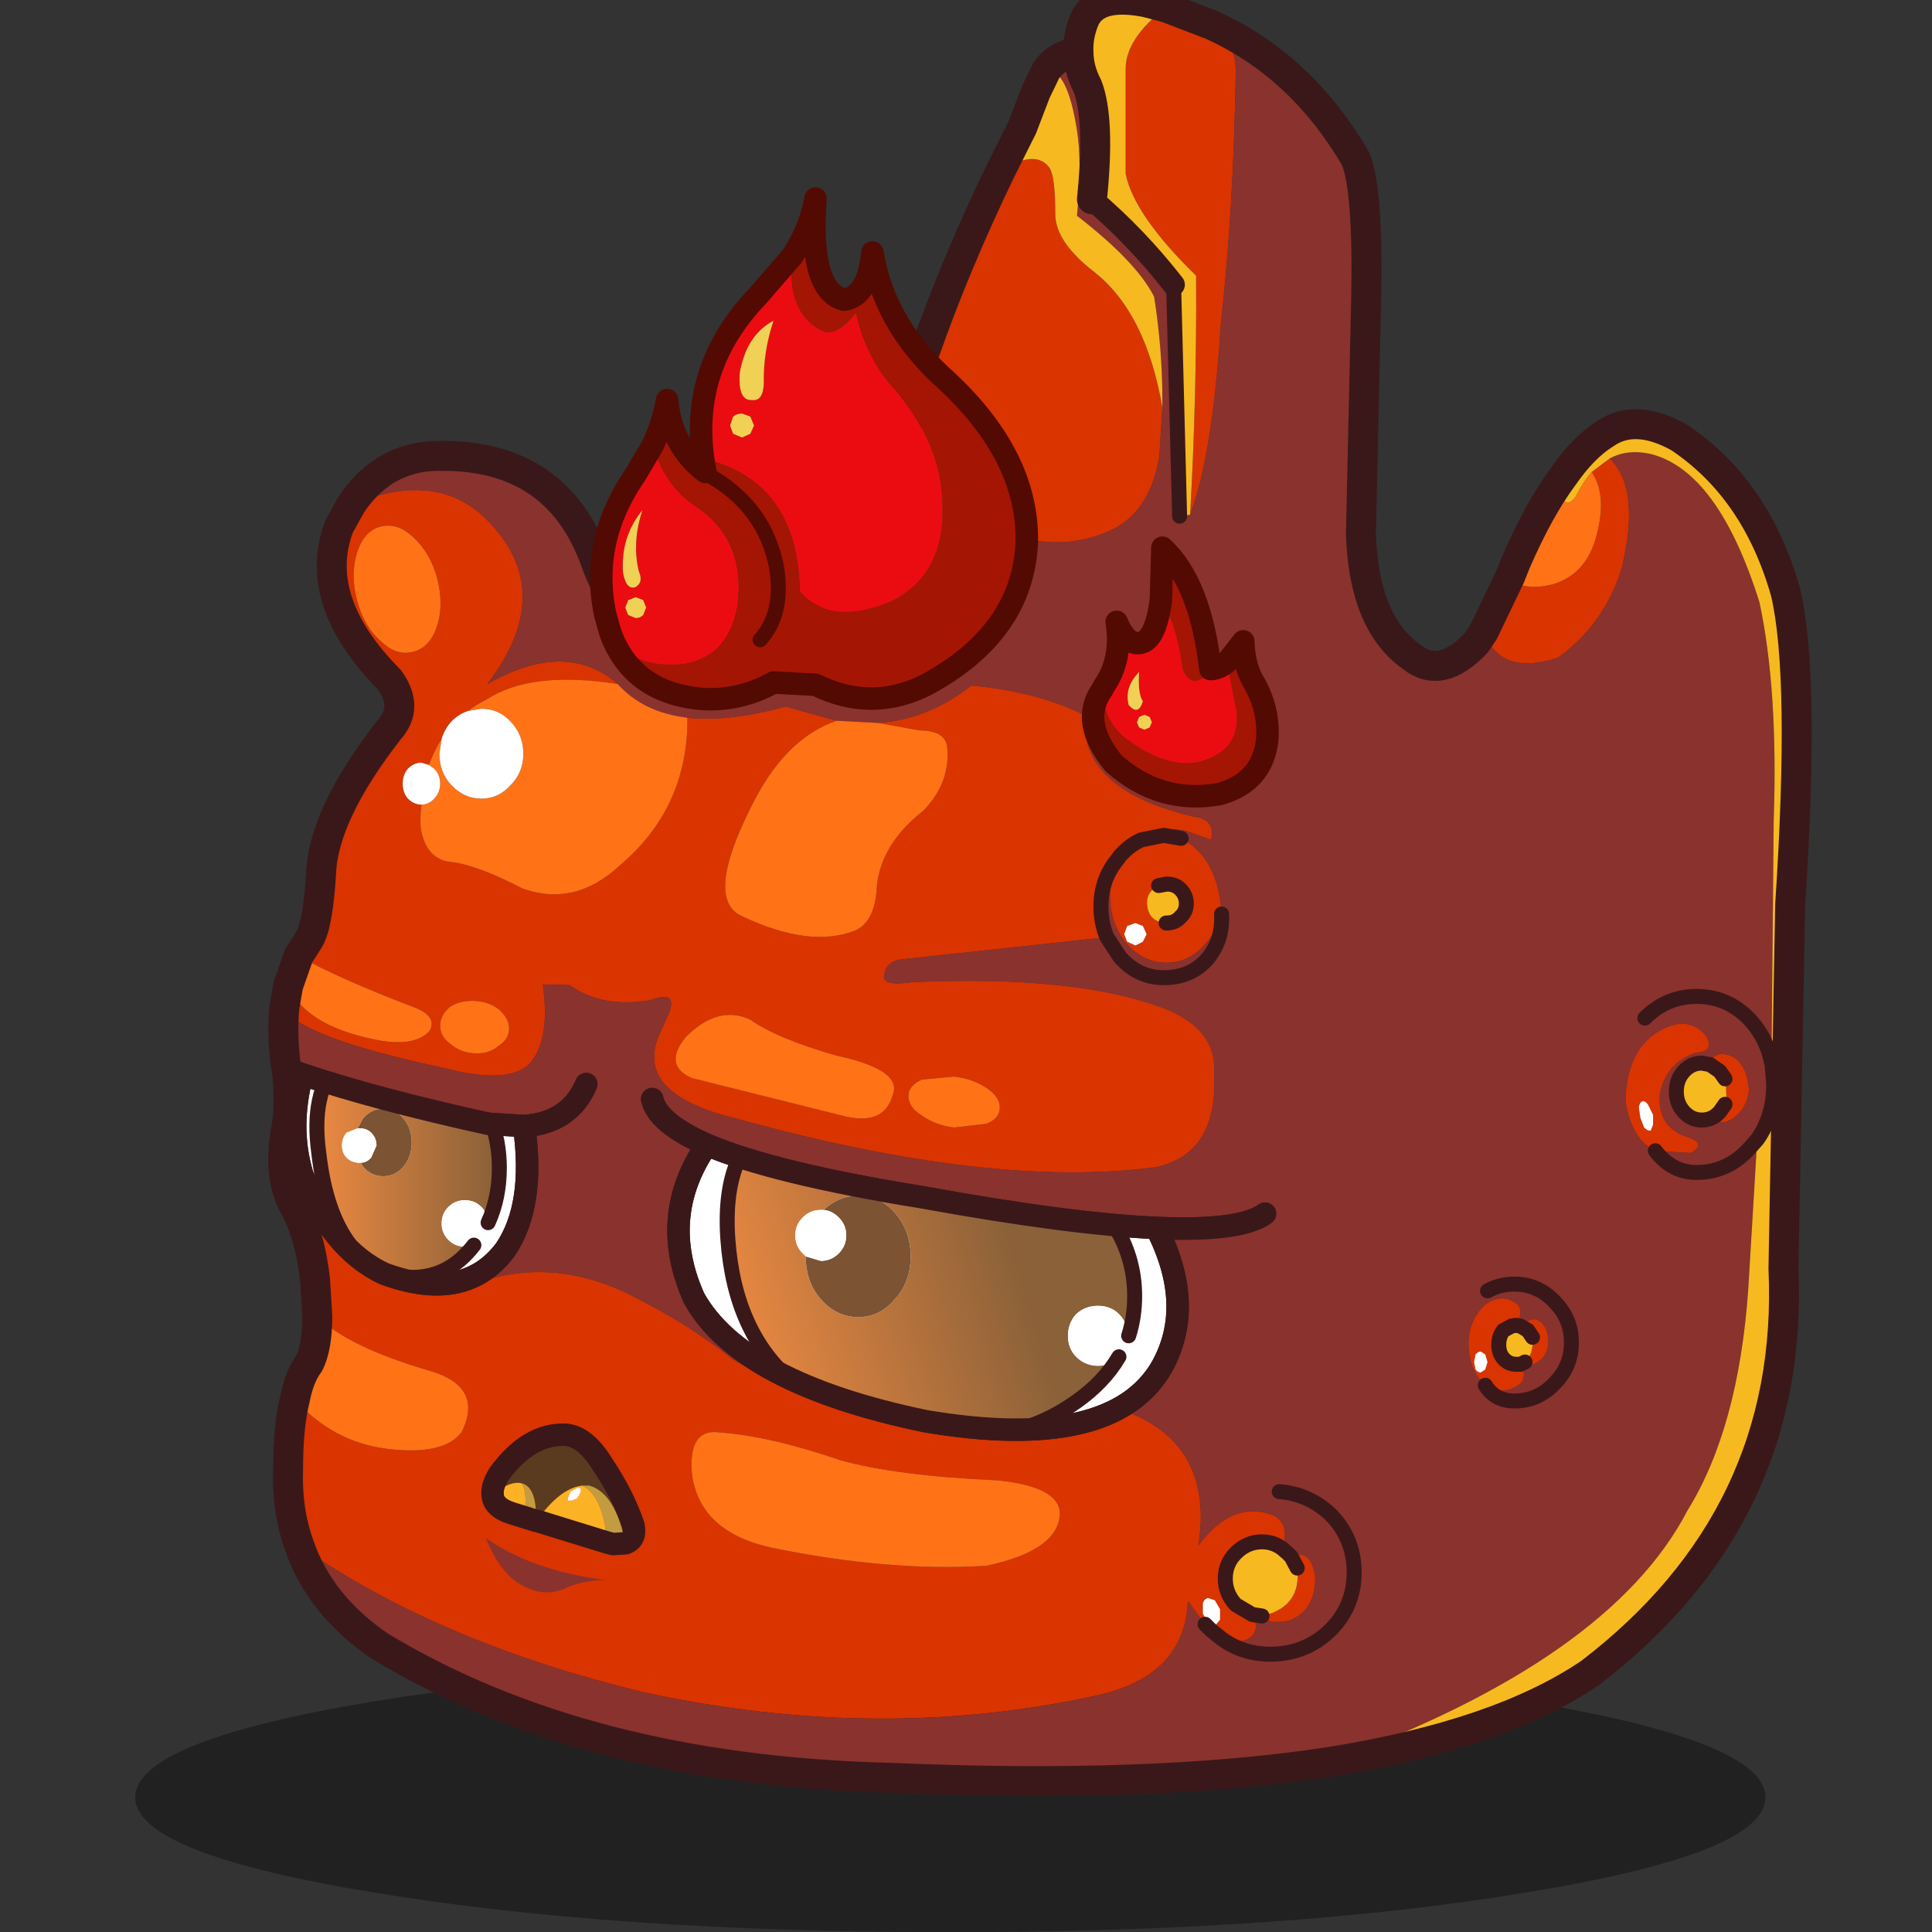<svg xmlns:ffdec="https://www.free-decompiler.com/flash" xmlns:xlink="http://www.w3.org/1999/xlink" ffdec:objectType="frame" height="90" width="90" xmlns="http://www.w3.org/2000/svg"><rect width="100%" height="100%" fill="#333333" stroke="none"/><use ffdec:characterId="10" height="129.95" transform="matrix(.698 0 0 .698 4.59 -.698)" width="114.35" xlink:href="#a"/><use ffdec:characterId="11" height="62.55" transform="scale(1.647 1.439)" width="54.65" xlink:href="#b"/><defs><g id="a" transform="translate(2.45 1)"><use ffdec:characterId="1" height="18" transform="translate(0 110.95)" width="108.8" xlink:href="#c"/><use ffdec:characterId="2" height="120.85" transform="translate(8.85 -1)" width="103.05" xlink:href="#d"/><use ffdec:characterId="3" height="25.55" transform="translate(9.45 70.6)" width="66.7" xlink:href="#e"/><clipPath id="f" transform="translate(10.2 71.35)"><path d="M27.1 15.3q-2.45-5.45.85-10.25 4.45 1.9 14.35 3.5 9.9 1.8 15.65 2.05 2.65 5.2.35 9.3-3.3 5.7-15.75 3.6-12.3-2.55-15.45-8.2M15.75 3.8q.75 5.3-1.25 8.25-2.7 3.6-8.1 1.6Q2.9 12 .95 7.05 0 3.9.95.35q4.9 1.65 12.4 3.3l2.4.15" fill="#fff" fill-rule="evenodd"/></clipPath><g clip-path="url(#f)"><use ffdec:characterId="5" height="27.4" transform="translate(11.6 69.1)" width="55.6" xlink:href="#g"/></g><use ffdec:characterId="6" height="25.55" transform="translate(9.45 70.6)" width="66.7" xlink:href="#h"/><use ffdec:characterId="7" height="18.1" transform="translate(63.2 35.8)" width="13.1" xlink:href="#i"/><use ffdec:characterId="8" height="34.9" transform="translate(30.35 12.5)" width="29.9" xlink:href="#j"/></g><g id="d"><path d="M61.95 1.65q1.6 1 1.65 3.05-.15 9.4-1 16.95-.55 8.75-2.05 12.7.45-7.9.4-15.95-4.15-4.05-4.7-6.8v-7q0-2.05 2.7-4.1l3 1.15M58.7 27.2l-.2 3.25q-.65 3.95-3.6 5.1-4.8 1.9-9.45-1.8-2.75-2.65-3.5-6.75l.85-3.4q2.1-6 5.1-12.2 2.4-1.5 3.3-.15.35.65.35 2.95-.05 1.9 2.6 3.95 3.45 2.7 4.55 9.05M4.55 33.7q6.05-2.55 9.5 1.45 4.1 4.6-.4 10.5 5.25-3 8.7 0-5.75-.9-8.7 1-.7.35-1.3.8-.6.2-1.1.7-.45.5-.65 1.15-.5.8-.85 1.75l-.5-.15q-.5 0-.9.4-.35.4-.35 1t.35 1q.4.4.9.4-.1.75-.05 1.55.35 2.2 2.2 2.3 1.7.25 4.6 1.75 3.5 1.25 6.5-1.55 4.55-3.85 4.5-9.85 2.75.3 6.55-.75l3.4.95q-3.5 1.2-5.75 5.85-3.05 6.1-.55 7.2 4.55 2.15 7.55.95 1.35-.6 1.45-3 .3-2.8 3.1-5 1.75-1.8 1.6-4.05 0-1.3-1.85-1.3l-2.75-.5q3.35-.25 6.2-2.5 4.4.4 7.6 2-.45 4.95 7.25 6.75l.35.05q1.1.35.8 1.5l-1.4-.5-.3-.1q-1.75-.35-2.95.6l1.5-.3 1.15.2.35.2q2.15 1.35 2.35 4.85-.25 1.05-1 1.9-1.1 1.35-2.65 1.35-1.6 0-2.7-1.3l-.05-.05q-1.05-1.3-1.05-3.2 0-1.35.55-2.4-1.15 1.35-1.15 3.2 0 1.1.4 2.05l-13.9 1.5q-.9.25-.95 1-.2.8 1.8.5 11.1-.5 17 1.8 3.4 1.4 3.2 4.25.3 5.4-3.9 6.3-11.05 1.45-28-3.25-6.8-1.65-5.15-5.55l.65-1.45q.65-1.6-1.2-.9-3.25.55-5.4-1l-1.8-.05q.5 3.5-.75 5.15-1.35 1.6-5.75.45Q1 69.2.1 67.25l.25-1.45Q1.5 68.4 6 69.35q2.75.6 3.8-.55.5-.9-.85-1.5-5.25-2-7.9-3.5l.7-1.1q.6-1 .8-4.4.15-3.95 4.55-9.6 1.35-1.5 0-3.35-5.2-5.25-3.35-10.2l.8-1.45M.35 74.4Q5.4 87.7 11.95 86q5.45-2.35 11 .3 4.15 2.05 7.05 4.4 7.95 4.75 21.25 2.9 5.05-.3 7.95 2.35 2.65 2.55 1.9 7.2 2.3-3.1 5.05-2 1.1.6.55 2.2-.6-.45-1.35-.45-1 0-1.75.75-.7.7-.7 1.7t.7 1.75l1.1.65q.6 1.1-.3 1.65-.75.3-1.7 0l-.75-.6-.4-.4-1.15-1.55q-.2 5-6.05 6.3-14.5 3.2-30.25-.2-13.8-3.35-23-9.8-.85-2.35-.75-5.1 0-2.85.45-4.65 2.55 2.85 6.2 3.3 3.8.45 4.95-1.15 1.45-3-2.1-4.05-5.5-1.6-7.55-3.65l-.15-2.45q-.35-3.1-1.5-5.1-1-2-.4-5.1l.1-.8m66.95 29.5q1.3-.6 1.6 1.3.05 2.25-1.7 2.95-1.4.3-1.85-.3 2.65-.6 2.35-3.2l-.4-.75m12.85-61.75 1.75-3.65q.75 1 2.85.5 2.15-.65 2.85-3 .85-2.9-.25-4.5l1.2-.9q2.1 2 .8 7.35-1.15 3.7-4.25 5.95-3.9 1.25-4.95-1.75M8.7 35.85q-1.05-1-2.2-.7-1.1.3-1.55 1.75-.45 1.45 0 3.15.45 1.75 1.6 2.75 1.05 1 2.15.7 1.15-.3 1.6-1.75.45-1.4 0-3.15-.45-1.7-1.6-2.75m18.6 36.1 10 2.5q2.8.75 3.4-1.35.7-1.7-3.75-2.65-4-1.15-5.75-2.4-2.15-1-4.3 1.15-1.55 1.9.4 2.75m1.85 23.65q-2.1-.3-1.85 2.75.5 3.9 5.35 4.95 7.8 1.6 14.3 1.2 4.7-1 4.9-3.35.15-1.9-4.1-2.35-6.8-.3-10.55-1.35-4.65-1.6-8.05-1.85M14.4 67.35q-.65-.5-1.6-.55-.95-.05-1.65.4-.65.55-.65 1.25t.65 1.2q.7.6 1.65.65.95.05 1.6-.5.7-.45.7-1.15t-.7-1.3m76.35 6.15q-.2.05-.25.4l.1.7.25.65q.25.25.45.2l.15-.4v-.65l-.35-.7q-.2-.25-.35-.2m4.5-2.45q.2-.8.95-.7 1.45.2 1.65 2.35-.1 1.3-1.15 2-1 .55-.9-.4l.1-.1.35-.5.05-.2.05-.05-.05-1.3-.05-.15-.35-.5-.65-.45M91.6 76.8q-1.6-.75-2-3.35.1-3.6 2.55-4.8 1.75-.85 2.85.5.55 1.05-.65 1.1-2.05.65-2.45 2.8-.15 2.25 1.9 2.85 1.25.45.15 1.05l-2.35-.15M82 88.5l-.55.3q-.3.4-.3.95 0 .55.3.9.35.4.85.4h.3q.75 1.3-.95 1.75-.85.1-1.4-.35-.6-.5-.95-1.5-.6-2.4.9-3.85 1.2-.9 2.25 0 .45.75-.45 1.4m.9 2.4q.6-.55.5-1.65l-.3-.45-.5-.3q1.1-1 1.7.2.4 1-.15 1.85-.7.8-1.25.35M57.3 56.05q-.8.35-1.45 1.1l-.1.15.1-.15q.65-.75 1.45-1.1m.1 5.75-.5-.2-.55.2-.2.55.2.5.55.25.5-.25.25-.5-.25-.55m1.55-.2H59q.55 0 .9-.4.4-.35.4-.9t-.4-.95Q59.55 59 59 59l-.55.1-.25.15q-.65.45-.5 1.3.15.85.95 1l.3.05m-11.1 12.3q0-.7-.9-1.3-.9-.6-2.15-.75l-2.15.2q-.9.4-.9 1.1 0 .75.9 1.3.9.65 2.15.8l2.15-.25q.9-.35.9-1.1m32.55 17-.15-.5-.3-.2q-.2 0-.35.2l-.1.5.1.5q.15.2.35.2l.3-.2.15-.5m-17.85 17.2v-.7l-.35-.6-.45-.15q-.25.05-.35.35v.7l.35.6.5.15.3-.35" fill="#da3400" fill-rule="evenodd" transform="translate(1 1)"/><path d="M60.55 34.35q1.5-3.95 2.05-12.7.85-7.55 1-16.95-.05-2.05-1.65-3.05 6 2.7 9.65 8.95.85 2.1.7 9.4l-.35 15.65q.2 5.95 3.4 8.2 1.95 1.55 4.3-.95l.5-.75q1.05 3 4.95 1.75 3.1-2.25 4.25-5.95 1.3-5.35-.8-7.35 1.2-.65 2.75-.3 4.5 1.15 7.25 9.9 1.25 5.85.95 14.55l-.15 16.15.05.25.1 1.2q0 2.15-1.1 3.7l-.6 10q-.65 9.25-4.05 14.75-5.2 10-23.95 16.8-11.8 1.8-29.25 1.05-20.4-.5-34.1-8.8-4-2.75-5.35-6.7 9.2 6.45 23 9.8 15.75 3.4 30.25.2 5.85-1.3 6.05-6.3l1.15 1.55.4.4.75.6q.95.3 1.7 0 .9-.55.3-1.65l.65.1q.45.6 1.85.3 1.75-.7 1.7-2.95-.3-1.9-1.6-1.3l-.25-.25-.35-.3q.55-1.6-.55-2.2-2.75-1.1-5.05 2 .75-4.65-1.9-7.2-2.9-2.65-7.95-2.35-13.3 1.85-21.25-2.9-2.9-2.35-7.05-4.4-5.55-2.65-11-.3Q5.4 87.7.35 74.4q.1-2.1-.2-3.65-.2-1.9-.05-3.5.9 1.95 10.75 4.05 4.4 1.15 5.75-.45 1.25-1.65.75-5.15l1.8.05q2.15 1.55 5.4 1 1.85-.7 1.2.9l-.65 1.45q-1.65 3.9 5.15 5.55 16.95 4.7 28 3.25 4.2-.9 3.9-6.3.2-2.85-3.2-4.25-5.9-2.3-17-1.8-2 .3-1.8-.5.05-.75.95-1l13.9-1.5.85 1.3q1.2 1.4 2.95 1.4 1.8 0 2.9-1.25 1.05-1.25.95-3 .1 1.75-.95 3-1.1 1.25-2.9 1.25-1.75 0-2.95-1.4l-.85-1.3q-.4-.95-.4-2.05 0-1.85 1.15-3.2-.55 1.05-.55 2.4 0 1.9 1.05 3.2l.05.05q1.1 1.3 2.7 1.3 1.55 0 2.65-1.35.75-.85 1-1.9-.2-3.5-2.35-4.85l-.35-.2-1.15-.2-1.5.3q1.2-.95 2.95-.6l.3.1 1.4.5q.3-1.15-.8-1.5l-.35-.05q-7.7-1.8-7.25-6.75-3.2-1.6-7.6-2-2.85 2.25-6.2 2.5l-2.8-.15-3.4-.95q-3.8 1.05-6.55.75-2.95-.35-4.65-2.25-3.45-3-8.7 0 4.5-5.9.4-10.5-3.45-4-9.5-1.45 1.95-2.95 5.2-3.25 8.5-.45 11.15 7.1 2.15 6 8.35 4.4 6.65-1.75 11.15-5.2.45-4.95 1.55-9.75.75 4.1 3.5 6.75 4.65 3.7 9.45 1.8 2.95-1.15 3.6-5.1l.2-3.25v-.5q0-3.4-.55-6.9-1.2-2.35-5.15-5.4.35-3.5 0-5.7-.65-4.15-2.05-4 .75-1.05 2.15-1.25 0 1.15.6 2.3.85 2.2.3 7.55 3 2.55 5.45 5.7l.4 15.45.7-.1m5.95 65.2q1.95.15 3.4 1.5 1.6 1.6 1.6 3.9 0 2.25-1.6 3.85-1.65 1.6-4 1.6-1.8 0-3.2-1 1.4 1 3.2 1 2.35 0 4-1.6 1.6-1.6 1.6-3.85 0-2.3-1.6-3.9-1.45-1.35-3.4-1.5m28.75-28.5-.55-.1q-.7 0-1.2.55t-.5 1.35q0 .8.5 1.35t1.2.55q.65 0 1.1-.45-.1.95.9.4 1.05-.7 1.15-2-.2-2.15-1.65-2.35-.75-.1-.95.7M91.6 76.8l2.35.15q1.1-.6-.15-1.05-2.05-.6-1.9-2.85.4-2.15 2.45-2.8 1.2-.05.65-1.1-1.1-1.35-2.85-.5-2.45 1.2-2.55 4.8.4 2.6 2 3.35 1.1 1.45 2.75 1.45 2.15 0 3.65-1.75l.4-.45-.4.45q-1.5 1.75-3.65 1.75-1.65 0-2.75-1.45m7.75-5.9q-.3-1.55-1.35-2.75-1.5-1.65-3.65-1.65-2 0-3.45 1.45 1.45-1.45 3.45-1.45 2.15 0 3.65 1.65 1.05 1.2 1.35 2.75M82 88.5q.9-.65.45-1.4-1.05-.9-2.25 0-1.5 1.45-.9 3.85.35 1 .95 1.5.55.45 1.4.35 1.7-.45.95-1.75l.3-.15q.55.45 1.25-.35.55-.85.15-1.85-.6-1.2-1.7-.2l-.3-.05-.3.05m-1.75 3.95q.65 1.05 1.95 1.05 1.55 0 2.65-1.15Q86 91.2 86 89.6t-1.15-2.75q-1.1-1.15-2.65-1.15-1 0-1.8.45.8-.45 1.8-.45 1.55 0 2.65 1.15Q86 88 86 89.6t-1.15 2.75q-1.1 1.15-2.65 1.15-1.3 0-1.95-1.05" fill="#8a322e" fill-rule="evenodd" transform="translate(1 1)"/><path d="M22.35 45.65q1.7 1.9 4.65 2.25.05 6-4.5 9.85-3 2.8-6.5 1.55-2.9-1.5-4.6-1.75-1.85-.1-2.2-2.3-.05-.8.05-1.55.5 0 .85-.4.4-.4.4-1t-.4-1l-.35-.25q.35-.95.85-1.75l-.15 1q0 1.25.8 2.1.85.9 2 .9t1.95-.9q.85-.85.85-2.1t-.85-2.15q-.8-.85-1.95-.85l-.9.15q.6-.45 1.3-.8 2.95-1.9 8.7-1m14.6 2.45 2.8.15 2.75.5q1.85 0 1.85 1.3.15 2.25-1.6 4.05-2.8 2.2-3.1 5-.1 2.4-1.45 3-3 1.2-7.55-.95-2.5-1.1.55-7.2 2.25-4.65 5.75-5.85m44.95-9.6.4-1q1.55-3.55 3.15-5.7-.2 2.55.8 1.4.5-1 1.1-1.7 1.1 1.6.25 4.5-.7 2.35-2.85 3-2.1.5-2.85-.5M.8 93.4q.3-1.55.95-2.4.55-1.1.55-3.15 2.05 2.05 7.55 3.65 3.55 1.05 2.1 4.05Q10.8 97.15 7 96.7q-3.65-.45-6.2-3.3m7.9-57.55q1.15 1.05 1.6 2.75.45 1.75 0 3.15-.45 1.45-1.6 1.75-1.1.3-2.15-.7-1.15-1-1.6-2.75-.45-1.7 0-3.15t1.55-1.75q1.15-.3 2.2.7m18.6 36.1q-1.95-.85-.4-2.75 2.15-2.15 4.3-1.15 1.75 1.25 5.75 2.4 4.45.95 3.75 2.65-.6 2.1-3.4 1.35l-10-2.5M1.05 63.8q2.65 1.5 7.9 3.5 1.35.6.85 1.5-1.05 1.15-3.8.55Q1.5 68.4.35 65.8l.7-2m13.35 3.55q.7.6.7 1.3 0 .7-.7 1.15-.65.55-1.6.5-.95-.05-1.65-.65-.65-.5-.65-1.2t.65-1.25q.7-.45 1.65-.4.95.05 1.6.55M29.15 95.6q3.4.25 8.05 1.85 3.75 1.05 10.55 1.35 4.25.45 4.1 2.35-.2 2.35-4.9 3.35-6.5.4-14.3-1.2-4.85-1.05-5.35-4.95-.25-3.05 1.85-2.75m18.7-21.7q0 .75-.9 1.1l-2.15.25q-1.25-.15-2.15-.8-.9-.55-.9-1.3 0-.7.9-1.1l2.15-.2q1.25.15 2.15.75.9.6.9 1.3" fill="#ff7216" fill-rule="evenodd" transform="translate(1 1)"/><path d="M58.95.5q-2.7 2.05-2.7 4.1v7q.55 2.75 4.7 6.8.05 8.05-.4 15.95l-.7.1-.4-15.45Q57 15.85 54 13.3q.55-5.35-.3-7.55-.6-1.15-.6-2.3-.05-1.05.4-2.15.8-1.8 4.1-1.15l1.35.35m-8 4.2q1.4-.15 2.05 4 .35 2.2 0 5.7 3.95 3.05 5.15 5.4.55 3.5.55 6.9v.5q-1.1-6.35-4.55-9.05-2.65-2.05-2.6-3.95 0-2.3-.35-2.95-.9-1.35-3.3.15l1.45-2.9.9-2.35.7-1.45m15.75 98.65.35.3.25.25.4.75q.3 2.6-2.35 3.2l-.65-.1-1.1-.65q-.7-.75-.7-1.75t.7-1.7q.75-.75 1.75-.75.75 0 1.35.45M85.45 31.8q1.35-1.95 2.8-2.85 2-1.4 4.95.25 5.15 3.45 7.1 10.35 1.3 5.6.3 20.8l-.45 24.3q.75 16.55-12.9 27-6.1 4.15-17.45 5.95 18.75-6.8 23.95-16.8 3.4-5.5 4.05-14.75l.6-10q1.1-1.55 1.1-3.7l-.1-1.2-.05-.25.15-16.15q.3-8.7-.95-14.55-2.75-8.75-7.25-9.9-1.55-.35-2.75.3l-1.2.9q-.6.7-1.1 1.7-1 1.15-.8-1.4M95.8 74.3q-.45.45-1.1.45-.7 0-1.2-.55t-.5-1.35q0-.8.5-1.35t1.2-.55l.55.1.65.45.35.5.05.15.05 1.3-.05.05-.05.2-.35.5-.1.1M82.6 91.05h-.3q-.5 0-.85-.4-.3-.35-.3-.9t.3-.95l.55-.3.3-.05.3.05.5.3.3.45q.1 1.1-.5 1.65l-.3.15M58.45 59.1 59 59q.55 0 .9.35.4.4.4.95 0 .55-.4.9-.35.4-.9.4h-.05l-.3-.05q-.8-.15-.95-1-.15-.85.5-1.3l.25-.15" fill="#f6b920" fill-rule="evenodd" transform="translate(1 1)"/><path d="m12.35 47.45.9-.15q1.15 0 1.95.85.85.9.85 2.15t-.85 2.1q-.8.9-1.95.9t-2-.9q-.8-.85-.8-2.1l.15-1q.2-.65.65-1.15.5-.5 1.1-.7m-2.6 3.6.35.25q.4.4.4 1t-.4 1q-.35.4-.85.4t-.9-.4q-.35-.4-.35-1t.35-1q.4-.4.9-.4l.5.15m81 22.45q.15-.05.35.2l.35.7v.65l-.15.4q-.2.05-.45-.2l-.25-.65-.1-.7q.05-.35.25-.4M57.4 61.8l.25.55-.25.5-.5.25-.55-.25-.2-.5.2-.55.55-.2.5.2m23 29.1-.15.5-.3.2q-.2 0-.35-.2l-.1-.5.1-.5q.15-.2.35-.2l.3.2.15.5m-17.85 17.2-.3.35-.5-.15-.35-.6v-.7q.1-.3.35-.35l.45.15.35.6v.7" fill="#fff" fill-rule="evenodd" transform="translate(1 1)"/><path d="m62.95 2.65-3-1.15-1.35-.35Q55.3.5 54.5 2.3q-.45 1.1-.4 2.15-1.4.2-2.15 1.25l-.7 1.45-.9 2.35-1.45 2.9q-3 6.2-5.1 12.2l-.85 3.4q-1.1 4.8-1.55 9.75-4.5 3.45-11.15 5.2-6.2 1.6-8.35-4.4-2.65-7.55-11.15-7.1-3.25.3-5.2 3.25l-.8 1.45Q2.9 41.1 8.1 46.35q1.35 1.85 0 3.35-4.4 5.65-4.55 9.6-.2 3.4-.8 4.4l-.7 1.1-.7 2-.25 1.45q-.15 1.6.05 3.5.3 1.55.2 3.65l-.1.8q-.6 3.1.4 5.1 1.15 2 1.5 5.1l.15 2.45q0 2.05-.55 3.15-.65.85-.95 2.4-.45 1.8-.45 4.65-.1 2.75.75 5.1 1.35 3.95 5.35 6.7 13.7 8.3 34.1 8.8 17.45.75 29.25-1.05 11.35-1.8 17.45-5.95 13.65-10.45 12.9-27l.45-24.3q1-15.2-.3-20.8-1.95-6.9-7.1-10.35-2.95-1.65-4.95-.25-1.45.9-2.8 2.85-1.6 2.15-3.15 5.7l-.4 1-1.75 3.65-.5.75q-2.35 2.5-4.3.95-3.2-2.25-3.4-8.2L73.3 21q.15-7.3-.7-9.4-3.65-6.25-9.65-8.95M55 14.3q.55-5.35-.3-7.55-.6-1.15-.6-2.3" fill="none" stroke="#3a1819" stroke-linecap="round" stroke-linejoin="round" stroke-width="2"/><path d="M59.85 34.45 59.45 19M57.3 56.05l1.5-.3 1.15.2m2.7 5.05q.1 1.75-.95 3-1.1 1.25-2.9 1.25-1.75 0-2.95-1.4l-.85-1.3q-.4-.95-.4-2.05 0-1.85 1.15-3.2l.1-.15q.65-.75 1.45-1.1m9.4 47.3.35.3.25.25.4.75m-2.35 3.2-.65-.1-1.1-.65q-.7-.75-.7-1.75t.7-1.7q.75-.75 1.75-.75.75 0 1.35.45m-4 6.05q1.4 1 3.2 1 2.35 0 4-1.6 1.6-1.6 1.6-3.85 0-2.3-1.6-3.9-1.45-1.35-3.4-1.5m32.9-28.4.1 1.2q0 2.15-1.1 3.7l-.4.45q-1.5 1.75-3.65 1.75-1.65 0-2.75-1.45m4.2-2.5q-.45.45-1.1.45-.7 0-1.2-.55t-.5-1.35q0-.8.5-1.35t1.2-.55l.55.1.65.45.35.5m-.45 2.3.1-.1.35-.5m-5.35-5.75q1.45-1.45 3.45-1.45 2.15 0 3.65 1.65 1.05 1.2 1.35 2.75M82.6 91.05h-.3q-.5 0-.85-.4-.3-.35-.3-.9t.3-.95l.55-.3.3-.05.3.05.5.3.3.45m-.8 1.8.3-.15m-2.5-4.75q.8-.45 1.8-.45 1.55 0 2.65 1.15Q86 88 86 89.6t-1.15 2.75q-1.1 1.15-2.65 1.15-1.3 0-1.95-1.05M58.45 59.1 59 59q.55 0 .9.35.4.4.4.95 0 .55-.4.9-.35.4-.9.4h-.05m3.75 47.8-.75-.6-.4-.4" fill="none" stroke="#3a1819" stroke-linecap="round" stroke-linejoin="round" transform="translate(1 1)"/><path d="M60.45 20Q58 16.85 55 14.3" fill="none" stroke="#3a1819" stroke-linecap="round" stroke-linejoin="round" stroke-width="1.5"/><path d="M14 99.7q-.05-.55.45-1.35 1.95-2.65 4.35-2.6 1.35.05 2.55 2 1.4 2.1 2.05 4.05.2.95-.55 1.2-.65-3.35-2.4-3.85H20q-1.5.15-3.05 2.35h-.05q.05-2.25-.95-2.5-.7-.2-1.95.7" fill="#5a3b1f" fill-rule="evenodd" transform="translate(1 1)"/><path d="M18.75 106.05q-1.15.45-2.25 0-1.85-.65-2.95-3.4 3.05 2.15 7.95 2.8-1.7.05-2.75.6" fill="#8a322e" fill-rule="evenodd" transform="translate(1 1)"/><path d="m21.65 102.95-4.7-1.45q1.55-2.2 3.05-2.35 1.4.7 1.65 3.8m-5.55-1.7-.8-.25q-1.3-.4-1.3-1.3 1.25-.9 1.95-.7.4.55.15 2.25m3.55-1.25.25-.45-.05-.25h-.2l-.45.25-.15.35-.05.25h.3l.35-.15" fill="#fbb225" fill-rule="evenodd" transform="translate(1 1)"/><path d="m19.65 100-.35.15H19l.05-.25.15-.35.45-.25h.2l.05.25-.25.45" fill="#fff" fill-rule="evenodd" transform="translate(1 1)"/><path d="m22.85 103-.8.05-.4-.1q-.25-3.1-1.65-3.8h.45q1.75.5 2.4 3.85m-5.95-1.5-.8-.25q.25-1.7-.15-2.25 1 .25.95 2.5" fill="#c39c41" fill-rule="evenodd" transform="translate(1 1)"/><path d="M15 100.7q-.05-.55.45-1.35 1.95-2.65 4.35-2.6 1.35.05 2.55 2 1.4 2.1 2.05 4.05.2.95-.55 1.2l-.8.05-.4-.1-4.7-1.45h-.05l-.8-.25-.8-.25q-1.3-.4-1.3-1.3z" fill="none" stroke="#3a1819" stroke-linecap="round" stroke-linejoin="round" stroke-width="1.5"/></g><g id="e"><path d="M58.3 19.9q-3.3 5.7-15.75 3.6-12.3-2.55-15.45-8.2-2.45-5.45.85-10.25 4.45 1.9 14.35 3.5 9.9 1.8 15.65 2.05 2.65 5.2.35 9.3M15.75 3.8q.75 5.3-1.25 8.25-2.7 3.6-8.1 1.6Q2.9 12 .95 7.05 0 3.9.95.35q4.9 1.65 12.4 3.3l2.4.15" fill="#fff" fill-rule="evenodd" transform="translate(.75 .75)"/><path d="M59.05 20.65q2.3-4.1-.35-9.3-5.75-.25-15.65-2.05-9.9-1.6-14.35-3.5-3.3 4.8-.85 10.25Q31 21.7 43.3 24.25q12.45 2.1 15.75-3.6m-.35-9.3q5.6.25 7.25-.95m-40.9-7.65q.35 1.6 3.65 3.05M16.5 4.55q3.05-.2 4.15-2.8m-4.15 2.8q.75 5.3-1.25 8.25-2.7 3.6-8.1 1.6-3.5-1.65-5.45-6.6-.95-3.15 0-6.7L.75.75m.95.35q4.9 1.65 12.4 3.3l2.4.15" fill="none" stroke="#3a1819" stroke-linecap="round" stroke-linejoin="round" stroke-width="1.5"/></g><g id="g"><path d="M12.4 11.75q-1.65 2.15-4.1 2.15-2.4 0-4.15-2.15Q2.5 9.6 2.05 5.6 1.5 1.6 3.3-.35 5.05-2.3 7.95-1.5q2.8.8 4.45 2.95 1.7 2.15 1.7 5.15 0 2-.75 3.65-.05-.65-.45-1.05-.45-.45-1.1-.45-.65 0-1.1.45-.45.45-.45 1.1 0 .65.45 1.1.45.45 1.1.45l.6-.1m-7.55-5.5L5 6.5q.55.65 1.35.65T7.7 6.5q.55-.65.55-1.6 0-.95-.55-1.6-.55-.65-1.35-.65T5 3.3l-.35.65-.75.3q-.3.35-.3.85t.3.8q.35.35.85.35h.1" fill="url(#k)" fill-rule="evenodd" transform="translate(-1.4 2.25)"/><path d="M34.55 12.5q0 1.7 1 2.85 1.05 1.2 2.5 1.2t2.45-1.2q1.05-1.15 1.05-2.85 0-1.7-1.05-2.9-1-1.15-2.45-1.15-1.3 0-2.3.95h-.2q-.7 0-1.2.5t-.5 1.2q0 .7.5 1.2l.2.2m21.55 5.3h-.05q0-.85-.6-1.45-.55-.55-1.4-.55-.85 0-1.45.55-.55.6-.55 1.45t.55 1.4q.6.6 1.45.6t1.4-.6q-1 1.7-2.85 3-3.9 2.8-9.45 2.4-5.55-.35-9.45-3.7-3.9-3.25-4.35-9.55Q28.9 4.95 33 3.1q4.1-1.85 9.9-.3 5.8 1.5 9.7 4.75 3.9 3.3 3.9 7.6 0 1.4-.4 2.65" fill="url(#l)" fill-rule="evenodd" transform="translate(-1.4 2.25)"/><path d="M35.75 9.4q1-.95 2.3-.95 1.45 0 2.45 1.15 1.05 1.2 1.05 2.9t-1.05 2.85q-1 1.2-2.45 1.2-1.45 0-2.5-1.2-1-1.15-1-2.85l1 .3q.7 0 1.2-.5t.5-1.2q0-.7-.5-1.2-.45-.45-1-.5M4.65 3.95 5 3.3q.55-.65 1.35-.65t1.35.65q.55.65.55 1.6 0 .95-.55 1.6-.55.65-1.35.65T5 6.5l-.15-.25q.4 0 .7-.35l.35-.8q0-.5-.35-.85-.3-.3-.8-.3h-.1" fill="#7c5333" fill-rule="evenodd" transform="translate(-1.4 2.25)"/><path d="m13.35 10.25-.9 1.5h-.05l-.6.1q-.65 0-1.1-.45-.45-.45-.45-1.1 0-.65.45-1.1.45-.45 1.1-.45.65 0 1.1.45.4.4.45 1.05m21.2 2.25-.2-.2q-.5-.5-.5-1.2t.5-1.2q.5-.5 1.2-.5h.2q.55.05 1 .5.5.5.5 1.2t-.5 1.2q-.5.5-1.2.5l-1-.3m21.5 5.3v.1l-.6 1.3q-.55.6-1.4.6-.85 0-1.45-.6-.55-.55-.55-1.4 0-.85.55-1.45.6-.55 1.45-.55t1.4.55q.6.6.6 1.45M4.65 3.95h.1q.5 0 .8.3.35.35.35.85l-.35.8q-.3.35-.7.35h-.1q-.5 0-.85-.35-.3-.3-.3-.8t.3-.85l.75-.3" fill="#fff" fill-rule="evenodd" transform="translate(-1.4 2.25)"/><path d="M11.05 14H11h.05m43.6 6.05v.1l.05-.1" fill="none" stroke="#0f0" stroke-linecap="round" stroke-linejoin="round" stroke-width=".05"/><path d="M12.4 11.75q-1.65 2.15-4.1 2.15-2.4 0-4.15-2.15Q2.5 9.6 2.05 5.6 1.5 1.6 3.3-.35 5.05-2.3 7.95-1.5q2.8.8 4.45 2.95 1.7 2.15 1.7 5.15 0 2-.75 3.65M56.1 17.8q.4-1.25.4-2.65 0-4.3-3.9-7.6-3.9-3.25-9.7-4.75-5.8-1.55-9.9.3-4.1 1.85-3.65 8.25.45 6.3 4.35 9.55 3.9 3.35 9.45 3.7 5.55.4 9.45-2.4 1.85-1.3 2.85-3" fill="none" stroke="#3a1819" stroke-linecap="round" stroke-linejoin="round" transform="translate(-1.4 2.25)"/></g><g id="i"><path d="m.6 9.45.1-.2q1.25-1.8.85-4.3.65 1.6 1.6 1.4 1-.2 1.35-2.85 1.05 1.55 1.45 4.6.65 1.55 1.9.1l-.05-.1h.1q.5-.05 1-.45l.65 3.3Q9.8 13.6 7 14.3q-2.25.45-5-1.7Q.65 11.4.6 9.45m1.75 1.05q.65.75.95-.25-.35-.5-.25-1.95-1 1-.7 2.2m1.05.65-.35.15-.15.35.15.35.35.15.35-.15.15-.35-.15-.35-.35-.15" fill="#eb0c11" fill-rule="evenodd" transform="translate(.75 .75)"/><path d="M.6 9.45Q.65 11.4 2 12.6q2.75 2.15 5 1.7 2.8-.7 2.55-3.35l-.65-3.3 1.1-1.4q.05 1.6.65 2.65 1.1 1.85.95 3.9-.3 2.85-3.2 3.65-3.95.7-7.05-2.05-2.3-2.8-.75-4.95M7.8 8.1l.05.1q-1.25 1.45-1.9-.1-.4-3.05-1.45-4.6L4.6 0q2.55 2.35 3.2 8.1" fill="#a41504" fill-rule="evenodd" transform="translate(.75 .75)"/><path d="m3.4 11.15.35.15.15.35-.15.35-.35.15-.35-.15-.15-.35.15-.35.35-.15m-1.05-.65q-.3-1.2.7-2.2-.1 1.45.25 1.95-.3 1-.95.25" fill="#f0d055" fill-rule="evenodd" transform="translate(.75 .75)"/><path d="M5.25 4.25Q4.9 6.9 3.9 7.1q-.95.2-1.6-1.4.4 2.5-.85 4.3l-.1.2q-1.55 2.15.75 4.95 3.1 2.75 7.05 2.05 2.9-.8 3.2-3.65.15-2.05-.95-3.9-.6-1.05-.65-2.65l-1.1 1.4q-.5.4-1 .45h-.1Q7.9 3.1 5.35.75l-.1 3.5z" fill="none" stroke="#530a02" stroke-linecap="round" stroke-linejoin="round" stroke-width="1.5"/></g><g id="j"><path d="M12.75 3.85q-.4 3.65 1.85 4.9 1 .65 2.4-1.15.6 2.75 2.2 4.7 2.85 3.1 3.45 6.7.8 5.9-3.35 7.9-3.95 1.65-6.05-.65-.1-7.4-6.45-8.9-.85-6.15 3.65-10.85l2.3-2.65m-1.9 8.5q-.05-2.1.65-4.2-1.8.95-2.25 3.45-.15 1.9.8 1.85.75.1.8-1.1m-.65 2.8-.25-.6-.55-.2q-.35 0-.6.2l-.2.6.2.55.6.25.55-.25.25-.55m-6.75 1.3q.8 2.8 2.95 4.15 3.25 2.25 2.7 6.55-.55 3.35-3.55 3.9-3.55.4-4.95-2.1L.25 27.7q-1-4.9 2.05-9.3l1.15-1.95M2.8 26.8l-.5-.2-.5.2-.2.5.2.5.5.2q.3 0 .5-.2l.2-.5-.2-.5m-1.35-1.85q.2 1.15.8 1 .6-.3.25-1.1-.45-1.95.25-4.05-1.45 1.75-1.3 4.15" fill="#eb0c11" fill-rule="evenodd" transform="translate(.75 .75)"/><path d="M12.75 3.85Q13.95 2 14.3 0q-.45 6.15 1.9 6.75 1.6-.2 1.9-3.15.75 4.6 4.5 8.15 5.95 5.3 5.8 11.25-.3 6-6.7 9.45-3.65 1.85-7.4 0l-2.8-.15q-2.25 1.25-4.75 1.1-4.7-.4-6.15-4.45 1.4 2.5 4.95 2.1 3-.55 3.55-3.9.55-4.3-2.7-6.55-2.15-1.35-2.95-4.15.65-1.4.95-3 .25 3.05 2.55 4.8l-.15-.9q6.35 1.5 6.45 8.9 2.1 2.3 6.05.65 4.15-2 3.35-7.9-.6-3.6-3.45-6.7-1.6-1.95-2.2-4.7-1.4 1.8-2.4 1.15-2.25-1.25-1.85-4.9m-2.15 25.6q1.6-1.75 1.1-4.85-.75-3.85-4.2-5.95l-.55-.4.55.4q3.45 2.1 4.2 5.95.5 3.1-1.1 4.85" fill="#a41504" fill-rule="evenodd" transform="translate(.75 .75)"/><path d="M10.85 12.35q-.05 1.2-.8 1.1-.95.05-.8-1.85.45-2.5 2.25-3.45-.7 2.1-.65 4.2m-.65 2.8-.25.55-.55.25-.6-.25-.2-.55.2-.6q.25-.2.6-.2l.55.2.25.6m-8.75 9.8q-.15-2.4 1.3-4.15-.7 2.1-.25 4.05.35.8-.25 1.1-.6.15-.8-1M2.8 26.8l.2.5-.2.5q-.2.2-.5.2l-.5-.2-.2-.5.2-.5.5-.2.5.2" fill="#f0d055" fill-rule="evenodd" transform="translate(.75 .75)"/><path d="M1.35 29.7q1.45 4.05 6.15 4.45 2.5.15 4.75-1.1l2.8.15q3.75 1.85 7.4 0 6.4-3.45 6.7-9.45.15-5.95-5.8-11.25-3.75-3.55-4.5-8.15-.3 2.95-1.9 3.15-2.35-.6-1.9-6.75-.35 2-1.55 3.85l-2.3 2.65q-4.5 4.7-3.65 10.85l.15.9q-2.3-1.75-2.55-4.8-.3 1.6-.95 3l-1.15 1.95Q0 23.55 1 28.45l.35 1.25" fill="none" stroke="#530a02" stroke-linecap="round" stroke-linejoin="round" stroke-width="1.5"/><path d="m6.95 18.25.55.4q3.45 2.1 4.2 5.95.5 3.1-1.1 4.85" fill="none" stroke="#530a02" stroke-linecap="round" stroke-linejoin="round" transform="translate(.75 .75)"/></g><path d="M0 9q0-3.75 15.9-6.4Q31.85 0 54.4 0t38.45 2.6Q108.8 5.25 108.8 9q0 3.75-15.95 6.35Q76.95 18 54.4 18q-22.55 0-38.5-2.65Q0 12.75 0 9" fill-opacity=".349" fill-rule="evenodd" id="c"/><path d="M58.7 11.35q-5.75-.25-15.65-2.05-9.9-1.6-14.35-3.5-3.3 4.8-.85 10.25Q31 21.7 43.3 24.25q12.45 2.1 15.75-3.6 2.3-4.1-.35-9.3 5.6.25 7.25-.95m-40.9-7.65q.35 1.6 3.65 3.05m-8.05-4.05q-1.1 2.6-4.15 2.8.75 5.3-1.25 8.25-2.7 3.6-8.1 1.6-3.5-1.65-5.45-6.6-.95-3.15 0-6.7L.75.75m.95.35q4.9 1.65 12.4 3.3l2.4.15" fill="none" stroke="#3a1819" stroke-linecap="round" stroke-linejoin="round" stroke-width="1.5" id="h"/><path d="M54.65 62.55H0V0h54.65v62.55" fill-opacity="0" fill-rule="evenodd" id="b"/><linearGradient gradientTransform="matrix(.007 0 0 .01 8 6.05)" gradientUnits="userSpaceOnUse" id="k" spreadMethod="pad" x1="-819.2" x2="819.2"><stop offset="0" stop-color="#e98841"/><stop offset="1" stop-color="#8b6139"/></linearGradient><linearGradient gradientTransform="matrix(.016 -.004 .004 .013 42.9 13.35)" gradientUnits="userSpaceOnUse" id="l" spreadMethod="pad" x1="-819.2" x2="819.2"><stop offset="0" stop-color="#e98841"/><stop offset=".71" stop-color="#8b6139"/></linearGradient></defs></svg>